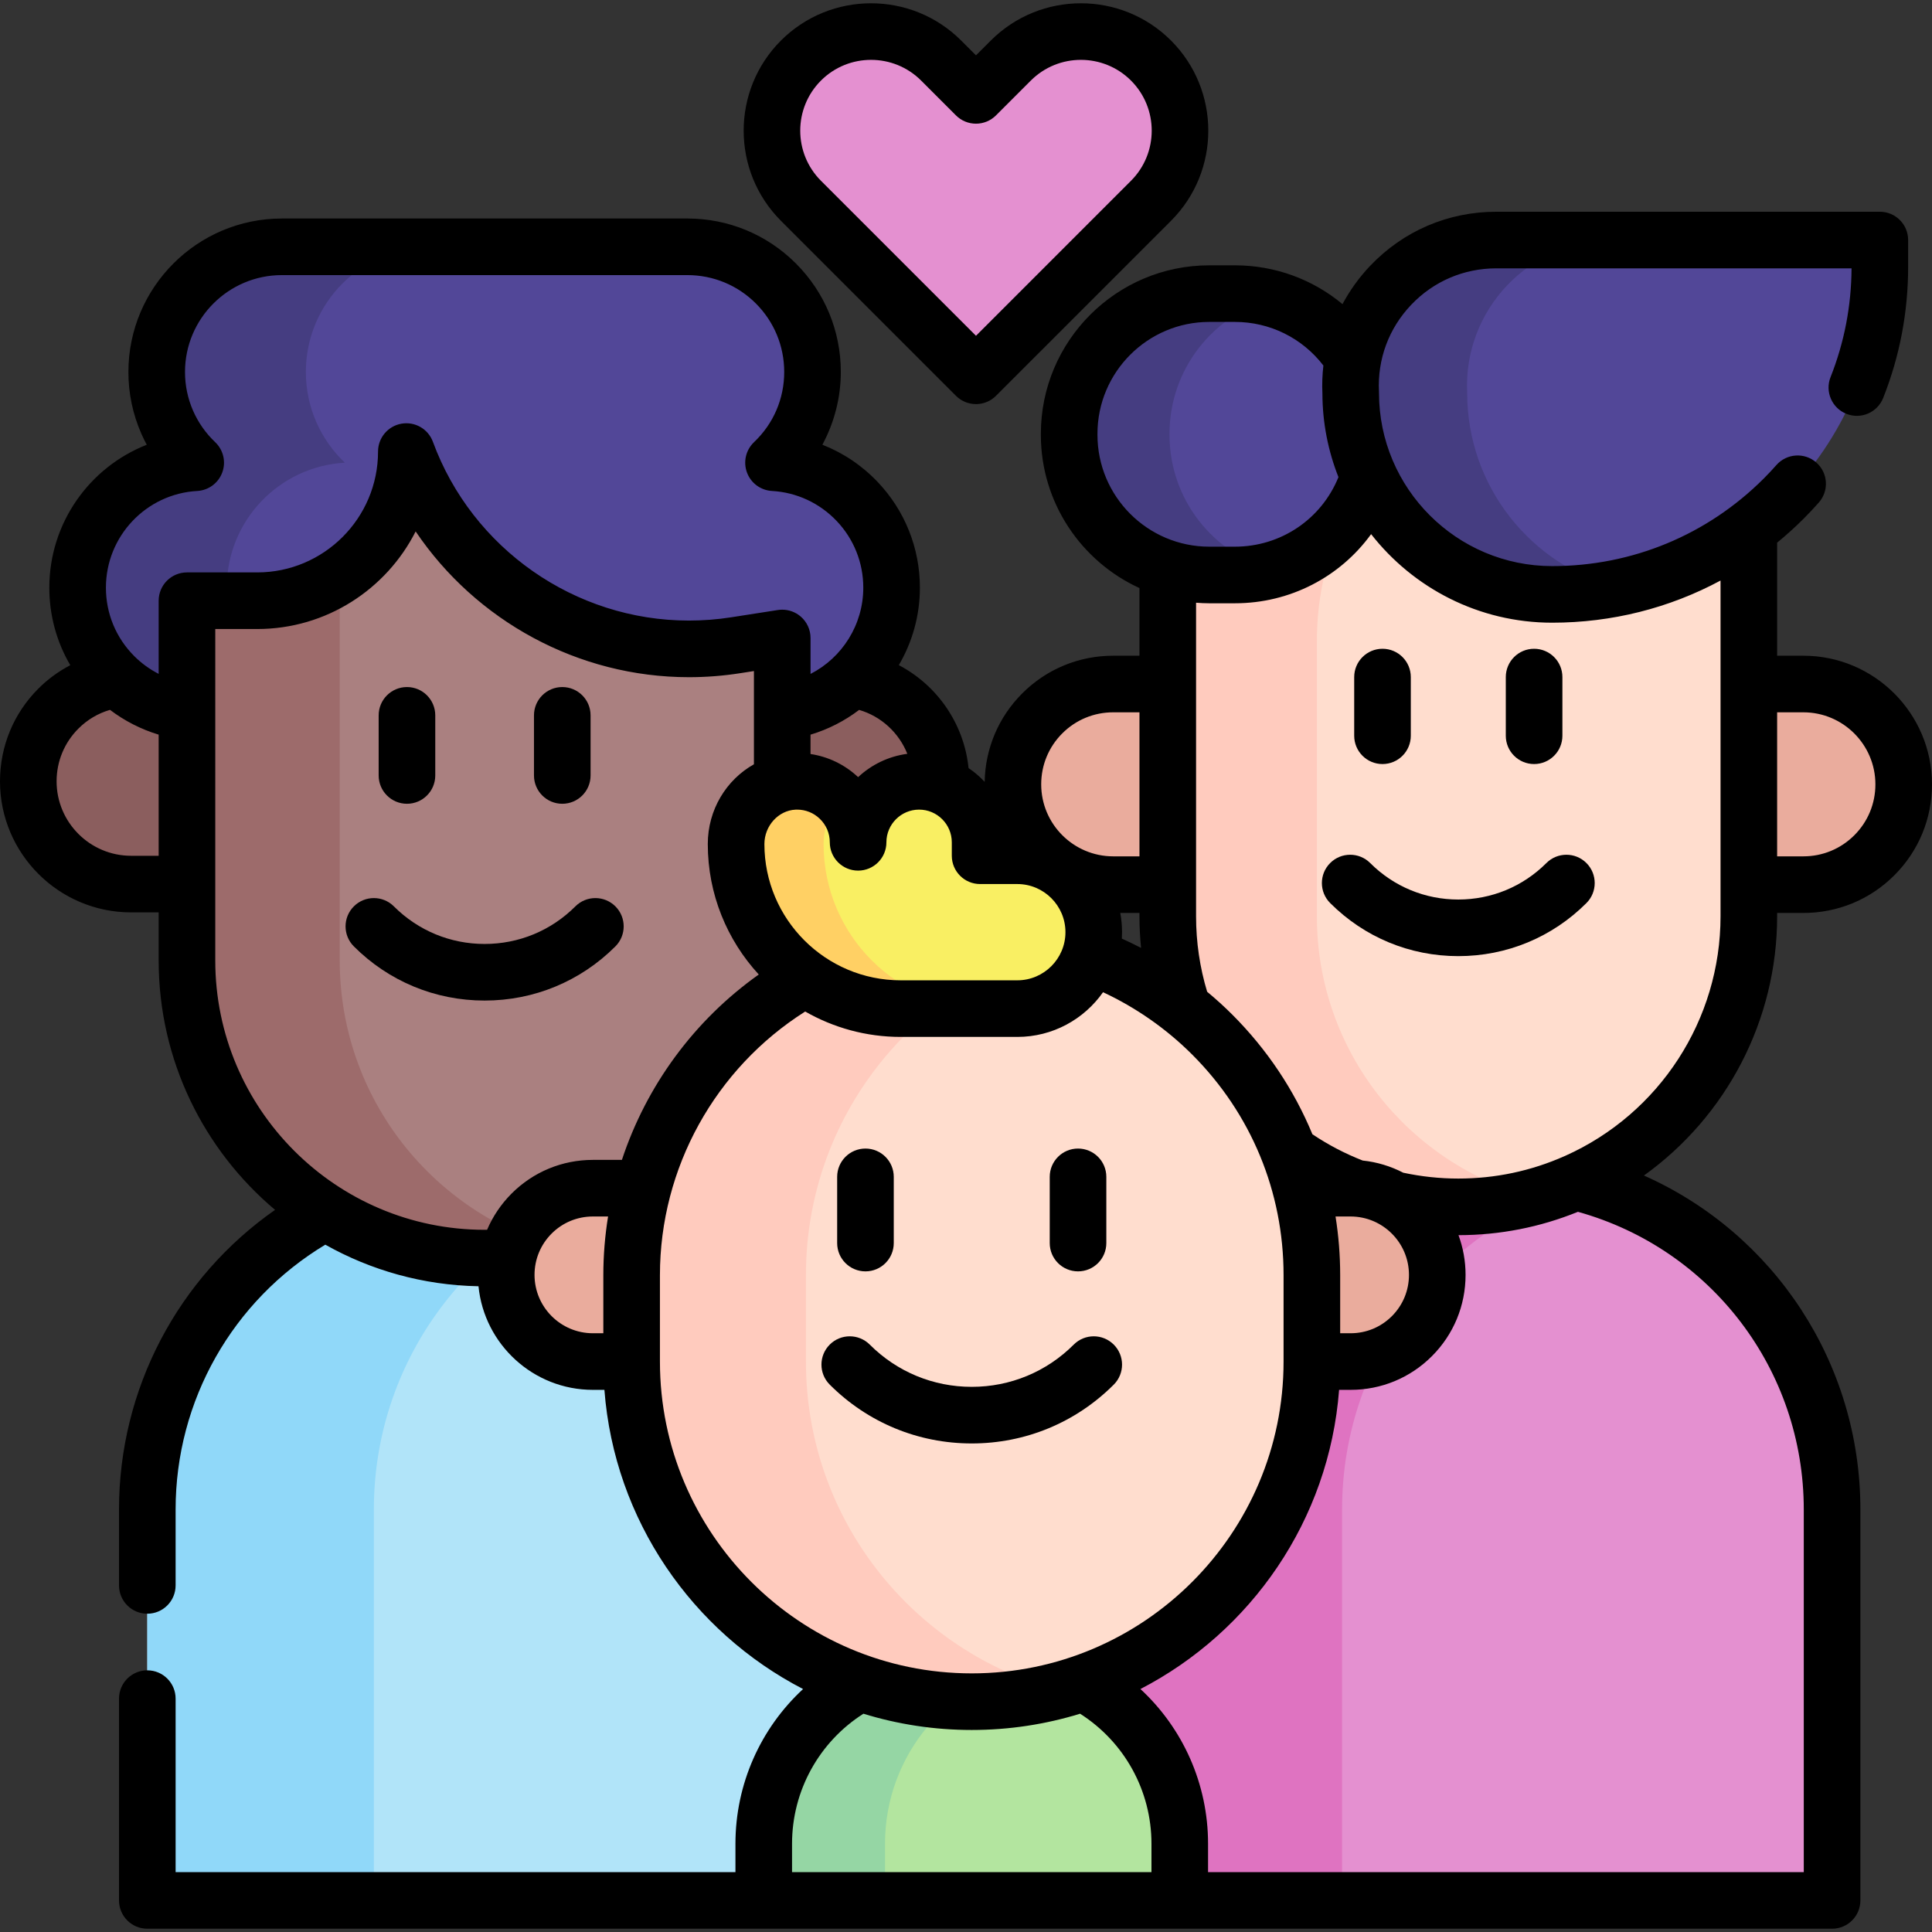 <svg id="Capa_1" enable-background="new 0 0 512 512" height="512" viewBox="0 0 512 512" width="512" xmlns="http://www.w3.org/2000/svg"><rect x="0" y="0" width="512" height="512" fill="#333333" stroke="none"/><g><g><path d="m396.127 310.634c-49.368 0-89.389 40.021-89.389 89.389v103.605h178.778v-103.605c0-49.369-40.021-89.389-89.389-89.389z" fill="#e490d0"/><path d="m420.583 314.02c-37.474 10.643-64.919 45.107-64.919 86v103.601h-70.014v-103.601c0-49.375 61.112-89.386 110.476-89.386 8.482 0 16.685 1.182 24.457 3.386z" fill="#df73c1"/><g><path d="m477.906 234.447h-182.883c-14.686 0-26.591-11.905-26.591-26.591 0-14.686 11.905-26.591 26.591-26.591h182.884c14.686 0 26.591 11.905 26.591 26.591-.001 14.686-11.906 26.591-26.592 26.591z" fill="#eaac9d"/><path d="m386.465 319.822c-42.518 0-76.986-34.468-76.986-76.986v-72.935c0-42.518 34.468-76.986 76.986-76.986 42.518 0 76.986 34.468 76.986 76.986v72.935c0 42.519-34.468 76.986-76.986 76.986z" fill="#ffddce"/><path d="m406.225 317.269c-6.306 1.676-12.916 2.559-19.754 2.559-42.525 0-76.992-34.467-76.992-76.992v-72.926c0-42.524 34.467-76.992 76.992-76.992 6.839 0 13.449.883 19.754 2.559-32.96 8.727-57.238 38.747-57.238 74.433v72.926c0 35.686 24.278 65.706 57.238 74.433z" fill="#ffcbbe"/><path d="m320.486 77.805h6.764c20.514 0 37.144 16.63 37.144 37.144v.285c0 20.514-16.63 37.144-37.144 37.144h-6.764c-20.514 0-37.144-16.63-37.144-37.144v-.285c0-20.514 16.63-37.144 37.144-37.144z" fill="#524798"/><path d="m337.17 151.021c-3.16.89-6.487 1.354-9.917 1.354h-6.758c-20.518 0-37.154-16.623-37.154-37.141v-.284c0-20.518 16.636-37.141 37.154-37.141h6.758c3.43 0 6.758.464 9.917 1.354-15.707 4.32-27.237 18.699-27.237 35.787v.284c.001 17.088 11.53 31.467 27.237 35.787z" fill="#453d81"/><path d="m357.946 104.133c0 29.487 23.904 53.392 53.392 53.392 47.961 0 86.842-38.88 86.842-86.842v-7.076h-101.652c-22.079 0-39.666 18.474-38.582 40.526z" fill="#524798"/><path d="m428.669 155.795c-5.597 1.135-11.4 1.728-17.332 1.728-29.493 0-53.39-23.896-53.39-53.39-1.083-22.052 16.507-40.52 38.585-40.52h30.873c-22.078 0-39.668 18.467-38.585 40.52 0 24.812 16.919 45.665 39.849 51.662z" fill="#453d81"/></g><path d="m128.429 310.634c-49.368 0-89.389 40.021-89.389 89.389v103.605h178.778v-103.605c0-49.369-40.02-89.389-89.389-89.389z" fill="#b1e4f9"/><path d="m158.451 315.801c-34.604 12.33-59.372 45.376-59.372 84.215v103.612h-60.039v-103.612c0-49.364 40.022-89.386 89.386-89.386 10.535 0 20.64 1.817 30.025 5.171z" fill="#90d8f9"/><g><path d="m222.113 234.293h-187.367c-15.046 0-27.243-12.197-27.243-27.243 0-15.046 12.197-27.243 27.243-27.243h187.367c15.046 0 27.243 12.197 27.243 27.243 0 15.046-12.197 27.243-27.243 27.243z" fill="#8b5e5e"/><path d="m128.429 333.409c-43.561 0-78.874-35.313-78.874-78.874v-109.624c0-43.561 35.313-78.874 78.874-78.874 43.561 0 78.874 35.313 78.874 78.874v109.624c0 43.561-35.313 78.874-78.874 78.874z" fill="#aa8080"/><path d="m148.674 330.793c-6.46 1.717-13.232 2.622-20.239 2.622-43.567 0-78.88-35.312-78.88-78.879v-109.616c0-43.567 35.312-78.88 78.88-78.88 7.006 0 13.779.905 20.239 2.622-33.768 8.941-58.641 39.697-58.641 76.258v109.615c0 36.561 24.873 67.317 58.641 76.258z" fill="#9d6b6b"/><path d="m236.282 155.737c0 16.893-12.627 30.846-28.978 32.904v-19.567l-12.394 1.931c-4.138.647-8.255.955-12.341.955-33 0-63.199-20.511-74.881-52.291 0 21.827-17.699 39.526-39.526 39.526h-18.611v29.445c-7.491-.944-14.197-4.382-19.269-9.454-5.995-5.995-9.709-14.293-9.709-23.45 0-17.688 13.847-32.14 31.292-33.117-3.173-3.013-5.762-6.664-7.555-10.738-1.783-4.075-2.78-8.574-2.78-13.306 0-18.325 14.845-33.17 33.17-33.17h107.457c9.168 0 17.455 3.714 23.461 9.709 5.995 6.006 9.709 14.293 9.709 23.461 0 9.465-3.979 18.007-10.335 24.044 8.722.488 16.542 4.351 22.188 10.293 5.643 5.943 9.102 13.987 9.102 22.825z" fill="#524798"/><path d="m81.055 98.576c0 4.732.997 9.232 2.78 13.306 1.793 4.075 4.382 7.725 7.555 10.738-17.444.976-31.292 15.428-31.292 33.117 0 1.167.064 2.324.18 3.459h-10.727v29.445c-7.491-.944-14.197-4.382-19.269-9.454-5.995-5.995-9.709-14.293-9.709-23.45 0-17.688 13.847-32.14 31.292-33.117-3.173-3.013-5.762-6.664-7.555-10.738-1.783-4.075-2.78-8.574-2.78-13.306 0-18.325 14.845-33.17 33.17-33.17h39.526c-18.326.001-33.171 14.845-33.171 33.17z" fill="#453d81"/></g><g><path d="m305.031 16.049c-10.261-10.261-26.897-10.261-37.157 0l-9.229 9.229-9.229-9.229c-10.261-10.261-26.897-10.261-37.157 0-10.261 10.261-10.261 26.897 0 37.157l46.386 46.386 46.386-46.386c10.261-10.26 10.261-26.896 0-37.157z" fill="#e490d0"/></g><g><path d="m264.318 440.275h-13.59c-26.693 0-48.332 21.639-48.332 48.332v15.02h110.255v-15.02c0-26.692-21.639-48.332-48.333-48.332z" fill="#b3e59f"/><path d="m273.599 441.163c-22.256 4.324-39.062 23.927-39.062 47.442v15.023h-32.141v-15.023c0-26.691 21.643-48.334 48.334-48.334h13.585c3.177 0 6.286.301 9.284.892z" fill="#95d6a4"/><g><path d="m357.922 360.829h-200.797c-12.688 0-22.973-10.285-22.973-22.973 0-12.688 10.285-22.973 22.973-22.973h200.796c12.688 0 22.973 10.285 22.973 22.973.001 12.687-10.285 22.973-22.972 22.973z" fill="#eaac9d"/><path d="m257.523 450.963c-49.78 0-90.134-40.354-90.134-90.134v-22.91c0-49.78 40.355-90.134 90.134-90.134 49.78 0 90.134 40.355 90.134 90.134v22.91c.001 49.78-40.354 90.134-90.134 90.134z" fill="#ffddce"/><path d="m280.621 447.976c-7.365 1.954-15.109 2.996-23.101 2.996-49.778 0-90.131-40.353-90.131-90.142v-22.912c0-49.778 40.353-90.131 90.131-90.131 7.992 0 15.736 1.042 23.101 2.996-38.6 10.195-67.041 45.338-67.041 87.135v22.912c-.001 41.808 28.44 76.951 67.041 87.146z" fill="#ffcbbe"/><path d="m238.688 267.293h10.654 10.395 9.862c11.187 0 20.256-9.069 20.256-20.256 0-11.187-9.069-20.256-20.256-20.256h-9.862v-3.558c0-8.928-7.238-16.166-16.166-16.166-8.928 0-16.166 7.238-16.166 16.166 0-9.187-7.664-16.584-16.947-16.147-8.695.409-15.384 7.899-15.384 16.604 0 24.087 19.527 43.613 43.614 43.613z" fill="#f9ef63"/><path d="m261.879 267.3h-23.184c-12.054 0-22.947-4.878-30.845-12.776-7.898-7.886-12.776-18.803-12.776-30.845 0-8.703 6.69-16.186 15.393-16.601 4.89-.237 9.342 1.717 12.444 4.961-2.889 3.031-4.653 7.175-4.653 11.639 0 12.042 4.878 22.959 12.776 30.845 7.898 7.899 18.791 12.777 30.845 12.777z" fill="#ffd064"/></g></g></g><g><path d="m470.96 242.831v-.89h6.947c9.114 0 17.678-3.544 24.112-9.979 6.437-6.435 9.98-14.993 9.98-24.098 0-18.799-15.294-34.093-34.093-34.093h-6.947v-29.964c2.45-2.005 4.815-4.143 7.084-6.411 1.369-1.369 2.707-2.795 3.978-4.24 2.735-3.11 2.432-7.849-.679-10.585-3.109-2.735-7.849-2.432-10.585.678-1.06 1.205-2.178 2.396-3.321 3.54-14.981 14.982-34.904 23.233-56.097 23.233-25.304 0-45.89-20.586-45.89-45.89 0-.124-.003-.247-.009-.37-.425-8.59 2.607-16.751 8.537-22.982 5.934-6.235 13.943-9.668 22.552-9.668h94.148c-.053 9.955-1.923 19.651-5.561 28.825-1.527 3.85.356 8.21 4.207 9.737 3.852 1.526 8.21-.357 9.736-4.207 4.392-11.074 6.618-22.777 6.618-34.785v-7.07c0-4.142-3.357-7.5-7.5-7.5h-101.647c-12.756 0-24.624 5.088-33.417 14.326-2.943 3.092-5.391 6.51-7.34 10.16-7.89-6.576-17.9-10.286-28.522-10.286h-6.771c-24.615 0-44.642 20.026-44.642 44.641v.284c0 18.013 10.731 33.557 26.13 40.605v17.928h-6.947c-9.115 0-17.679 3.544-24.113 9.979-6.28 6.279-9.797 14.585-9.964 23.452-1.272-1.378-2.703-2.603-4.267-3.649-1.194-11.766-8.319-21.958-18.481-27.284 3.553-6.058 5.585-13.086 5.585-20.53 0-10.47-3.966-20.41-11.167-27.99-4.169-4.389-9.177-7.74-14.674-9.892 3.166-5.883 4.884-12.517 4.884-19.28 0-10.859-4.227-21.073-11.91-28.768-7.687-7.675-17.9-11.902-28.759-11.902h-107.456c-22.426 0-40.67 18.244-40.67 40.67 0 5.655 1.147 11.144 3.415 16.327.445 1.01.927 1.997 1.447 2.961-15.172 5.951-25.819 20.735-25.819 37.874 0 7.341 1.937 14.38 5.558 20.545-3.108 1.624-5.975 3.71-8.464 6.205-6.556 6.556-10.166 15.283-10.166 24.573 0 19.15 15.589 34.73 34.75 34.73h7.3v12.75c0 26.494 12.003 50.229 30.845 66.085-25.755 18.005-41.355 47.483-41.355 79.395v20.13c0 4.142 3.357 7.5 7.5 7.5s7.5-3.358 7.5-7.5v-20.13c0-28.867 15.103-55.38 39.672-70.17 12.049 6.78 25.875 10.745 40.595 11.019 1.519 15.391 14.536 27.455 30.32 27.455h3.047c2.635 34.551 23.335 64.128 52.648 79.287-11.282 10.43-17.922 25.198-17.922 40.999v7.52h-148.36v-45.98c0-4.142-3.357-7.5-7.5-7.5s-7.5 3.358-7.5 7.5v53.48c0 4.142 3.357 7.5 7.5 7.5h163.36 15.42 67.83 27 172.87c4.143 0 7.5-3.358 7.5-7.5v-103.61c0-38.849-22.896-73.164-57.361-88.497 21.856-15.676 35.301-41.139 35.301-68.693zm6.947-54.061c10.527 0 19.093 8.565 19.093 19.093 0 5.098-1.983 9.889-5.587 13.492-3.602 3.602-8.398 5.586-13.506 5.586h-6.947v-38.171zm-187.067-73.534v-.284c0-16.344 13.297-29.641 29.642-29.641h6.771c9.29 0 17.871 4.28 23.457 11.554-.279 2.447-.373 4.934-.258 7.449.023 7.809 1.54 15.268 4.253 22.129-4.51 11.123-15.24 18.433-27.451 18.433h-6.771c-16.346 0-29.643-13.296-29.643-29.64zm29.641 44.64h6.771c14.656 0 27.896-6.998 36.108-18.323 11.154 14.268 28.508 23.467 47.98 23.467 15.83 0 31.063-3.874 44.62-11.17v88.98c0 27.385-16.136 52.271-41.13 63.464-.072.03-.145.06-.216.092-8.874 3.944-18.347 5.944-28.154 5.944-4.918 0-9.816-.533-14.582-1.549-3.287-1.702-6.917-2.828-10.761-3.23-4.685-1.834-9.155-4.167-13.32-6.97-4.844-11.714-12-22.471-21.233-31.704-2.12-2.12-4.348-4.136-6.659-6.054-1.941-6.437-2.934-13.15-2.934-19.992v-83.105c1.159.09 2.327.15 3.51.15zm33.45 162.507h3.989c8.53 0 15.471 6.94 15.471 15.471 0 4.135-1.608 8.021-4.529 10.942-2.92 2.92-6.806 4.529-10.941 4.529h-2.76v-15.404c-.001-5.256-.42-10.446-1.23-15.538zm-57.046-80.443h5.085v.89c0 2.811.154 5.602.426 8.373-1.677-.871-3.378-1.693-5.099-2.463.034-.564.057-1.131.057-1.704 0-1.74-.161-3.443-.469-5.096zm-15.369-47.585c3.602-3.602 8.398-5.586 13.507-5.586h6.947v38.171h-6.947c-10.528 0-19.094-8.558-19.094-19.078 0-5.107 1.983-9.904 5.587-13.507zm-11.917 39.926c7.033 0 12.756 5.722 12.756 12.756s-5.723 12.756-12.756 12.756h-30.911c-19.913 0-36.113-16.2-36.113-36.114 0-4.811 3.695-8.898 8.236-9.112.143-.007.284-.01.426-.01 2.245 0 4.355.841 5.983 2.394 1.731 1.652 2.686 3.88 2.686 6.271 0 4.142 3.357 7.5 7.5 7.5s7.5-3.358 7.5-7.5c0-4.778 3.888-8.666 8.666-8.666s8.665 3.887 8.665 8.666v3.558c0 4.142 3.357 7.5 7.5 7.5h9.862zm-41.92-46.151c5.869 1.716 10.552 6.074 12.772 11.638-5.005.662-9.522 2.889-13.038 6.179-3.549-3.325-7.908-5.423-12.613-6.125v-5.133c4.724-1.415 9.068-3.66 12.879-6.559zm-175.396-58.021c2.988-.167 5.59-2.094 6.621-4.904 1.032-2.809.295-5.962-1.875-8.023-2.501-2.375-4.471-5.174-5.849-8.307-1.428-3.261-2.151-6.726-2.151-10.299 0-14.155 11.516-25.67 25.67-25.67h107.457c6.856 0 13.306 2.669 18.152 7.508 4.848 4.855 7.517 11.305 7.517 18.162 0 7.098-2.841 13.706-8 18.606-2.17 2.061-2.906 5.214-1.875 8.023s3.633 4.736 6.621 4.903c6.537.366 12.635 3.196 17.169 7.97 4.541 4.78 7.042 11.051 7.042 17.658 0 9.862-5.624 18.579-13.979 22.861v-9.523c0-2.191-.958-4.272-2.622-5.697-1.368-1.172-3.102-1.803-4.878-1.803-.384 0-.77.03-1.154.089l-12.398 1.932c-3.669.574-7.431.865-11.182.865-30.16 0-57.424-19.04-67.842-47.378-1.253-3.411-4.765-5.434-8.354-4.796-3.579.637-6.186 3.749-6.186 7.384 0 17.659-14.366 32.026-32.025 32.026h-18.611c-4.14 0-7.495 3.354-7.5 7.492 0 .004-.001.008-.001.012v19.385c-2.374-1.216-4.564-2.799-6.465-4.701-4.845-4.844-7.513-11.289-7.513-18.147 0-13.611 10.635-24.868 24.211-25.628zm-17.533 96.682c-10.891 0-19.75-8.851-19.75-19.73 0-5.284 2.05-10.244 5.779-13.973 2.365-2.371 5.221-4.054 8.373-4.97 3.875 2.936 8.254 5.17 12.897 6.57v32.103zm22.3 27.75.001-87.844h11.112c18.324 0 34.232-10.533 41.989-25.864 15.99 23.702 43.067 38.629 72.417 38.629 4.524 0 9.066-.352 13.495-1.044l3.735-.582v24.707c-7.315 4.109-12.226 12.042-12.226 21.137 0 13.323 5.128 25.467 13.508 34.574-17.151 12.169-29.781 29.478-36.268 49.129h-7.687c-8.144 0-15.796 3.169-21.556 8.93-2.795 2.803-4.973 6.053-6.48 9.585-.22.002-.441.013-.661.013-39.359 0-71.379-32.017-71.379-71.37zm84.606 83.313c0-4.127 1.611-8.016 4.529-10.943 2.92-2.92 6.806-4.528 10.941-4.528h4.02c-.823 5.094-1.257 10.285-1.257 15.538v15.404h-2.763c-8.529 0-15.47-6.94-15.47-15.471zm33.234 22.977v-22.91c0-28.393 14.648-54.763 38.496-69.857 7.466 4.273 16.1 6.73 25.301 6.73h30.911c9.388 0 17.697-4.69 22.722-11.845 8.73 4.068 16.808 9.708 23.635 16.536 15.608 15.607 24.204 36.361 24.204 58.437v22.91c0 45.562-37.072 82.63-82.641 82.63-45.561-.001-82.628-37.069-82.628-82.631zm110.76 135.3h-67.83-7.92v-7.52c0-14.05 7.177-26.984 18.914-34.459 9.08 2.799 18.719 4.309 28.706 4.309 9.988 0 19.629-1.51 28.711-4.309 11.74 7.465 18.92 20.399 18.92 34.46v7.52h-19.501zm192.37-96.11v96.11h-157.87v-7.52c0-15.809-6.64-30.577-17.924-41.002 29.313-15.16 50.014-44.735 52.649-79.284h3.045c8.142 0 15.795-3.169 21.548-8.922 5.754-5.753 8.923-13.406 8.923-21.549 0-3.698-.663-7.243-1.875-10.525 10.974-.007 21.604-2.104 31.654-6.186 35.354 9.843 59.85 41.932 59.85 78.878z"/><path d="m386.464 253.385c12.827 0 24.886-4.995 33.955-14.064 2.929-2.929 2.929-7.678 0-10.607-2.93-2.929-7.678-2.929-10.607 0-6.236 6.236-14.527 9.671-23.348 9.671-8.819 0-17.11-3.435-23.347-9.671-2.929-2.928-7.677-2.929-10.607 0-2.929 2.929-2.929 7.678 0 10.607 9.069 9.069 21.128 14.064 33.954 14.064z"/><path d="m366.377 202.482c4.143 0 7.5-3.358 7.5-7.5v-15.552c0-4.142-3.357-7.5-7.5-7.5s-7.5 3.358-7.5 7.5v15.552c0 4.142 3.357 7.5 7.5 7.5z"/><path d="m406.552 202.482c4.143 0 7.5-3.358 7.5-7.5v-15.552c0-4.142-3.357-7.5-7.5-7.5s-7.5 3.358-7.5 7.5v15.552c0 4.142 3.357 7.5 7.5 7.5z"/><path d="m128.43 265.159c13.091 0 25.399-5.098 34.656-14.355 2.93-2.929 2.93-7.678.001-10.607-2.929-2.928-7.677-2.929-10.607 0-6.424 6.424-14.965 9.962-24.05 9.962s-17.626-3.538-24.05-9.962c-2.929-2.928-7.678-2.929-10.606 0-2.93 2.929-2.93 7.678-.001 10.607 9.256 9.256 21.565 14.355 34.657 14.355z"/><path d="m107.85 213.008c4.143 0 7.5-3.358 7.5-7.5v-15.933c0-4.142-3.357-7.5-7.5-7.5s-7.5 3.358-7.5 7.5v15.933c0 4.142 3.357 7.5 7.5 7.5z"/><path d="m149.01 213.008c4.143 0 7.5-3.358 7.5-7.5v-15.933c0-4.142-3.357-7.5-7.5-7.5s-7.5 3.358-7.5 7.5v15.933c0 4.142 3.357 7.5 7.5 7.5z"/><path d="m253.341 104.896c1.407 1.406 3.314 2.197 5.304 2.197s3.896-.79 5.304-2.197l46.387-46.386c13.168-13.168 13.168-34.595 0-47.764-13.17-13.169-34.596-13.169-47.766 0l-3.925 3.925-3.925-3.925c-13.171-13.169-34.596-13.168-47.765 0-13.168 13.168-13.168 34.595 0 47.764zm-35.779-83.543c3.66-3.66 8.467-5.49 13.275-5.49 4.807 0 9.615 1.831 13.274 5.49l9.229 9.229c1.407 1.406 3.314 2.197 5.304 2.197s3.896-.79 5.304-2.197l9.229-9.229c7.32-7.32 19.23-7.32 26.551 0 7.32 7.32 7.32 19.231 0 26.551l-41.083 41.083-41.082-41.083c-7.321-7.321-7.321-19.231-.001-26.551z"/><path d="m295.158 366.94c2.929-2.929 2.929-7.678-.001-10.607-2.927-2.928-7.676-2.929-10.606 0-7.219 7.219-16.817 11.195-27.027 11.195s-19.809-3.976-27.027-11.195c-2.929-2.928-7.678-2.929-10.606 0-2.93 2.929-2.93 7.678-.001 10.607 10.053 10.053 23.418 15.589 37.635 15.589s27.58-5.537 37.633-15.589z"/><path d="m229.356 336.927c4.143 0 7.5-3.358 7.5-7.5v-17.549c0-4.142-3.357-7.5-7.5-7.5s-7.5 3.358-7.5 7.5v17.549c0 4.143 3.358 7.5 7.5 7.5z"/><path d="m285.69 336.927c4.143 0 7.5-3.358 7.5-7.5v-17.549c0-4.142-3.357-7.5-7.5-7.5s-7.5 3.358-7.5 7.5v17.549c0 4.143 3.358 7.5 7.5 7.5z"/></g></g></svg>